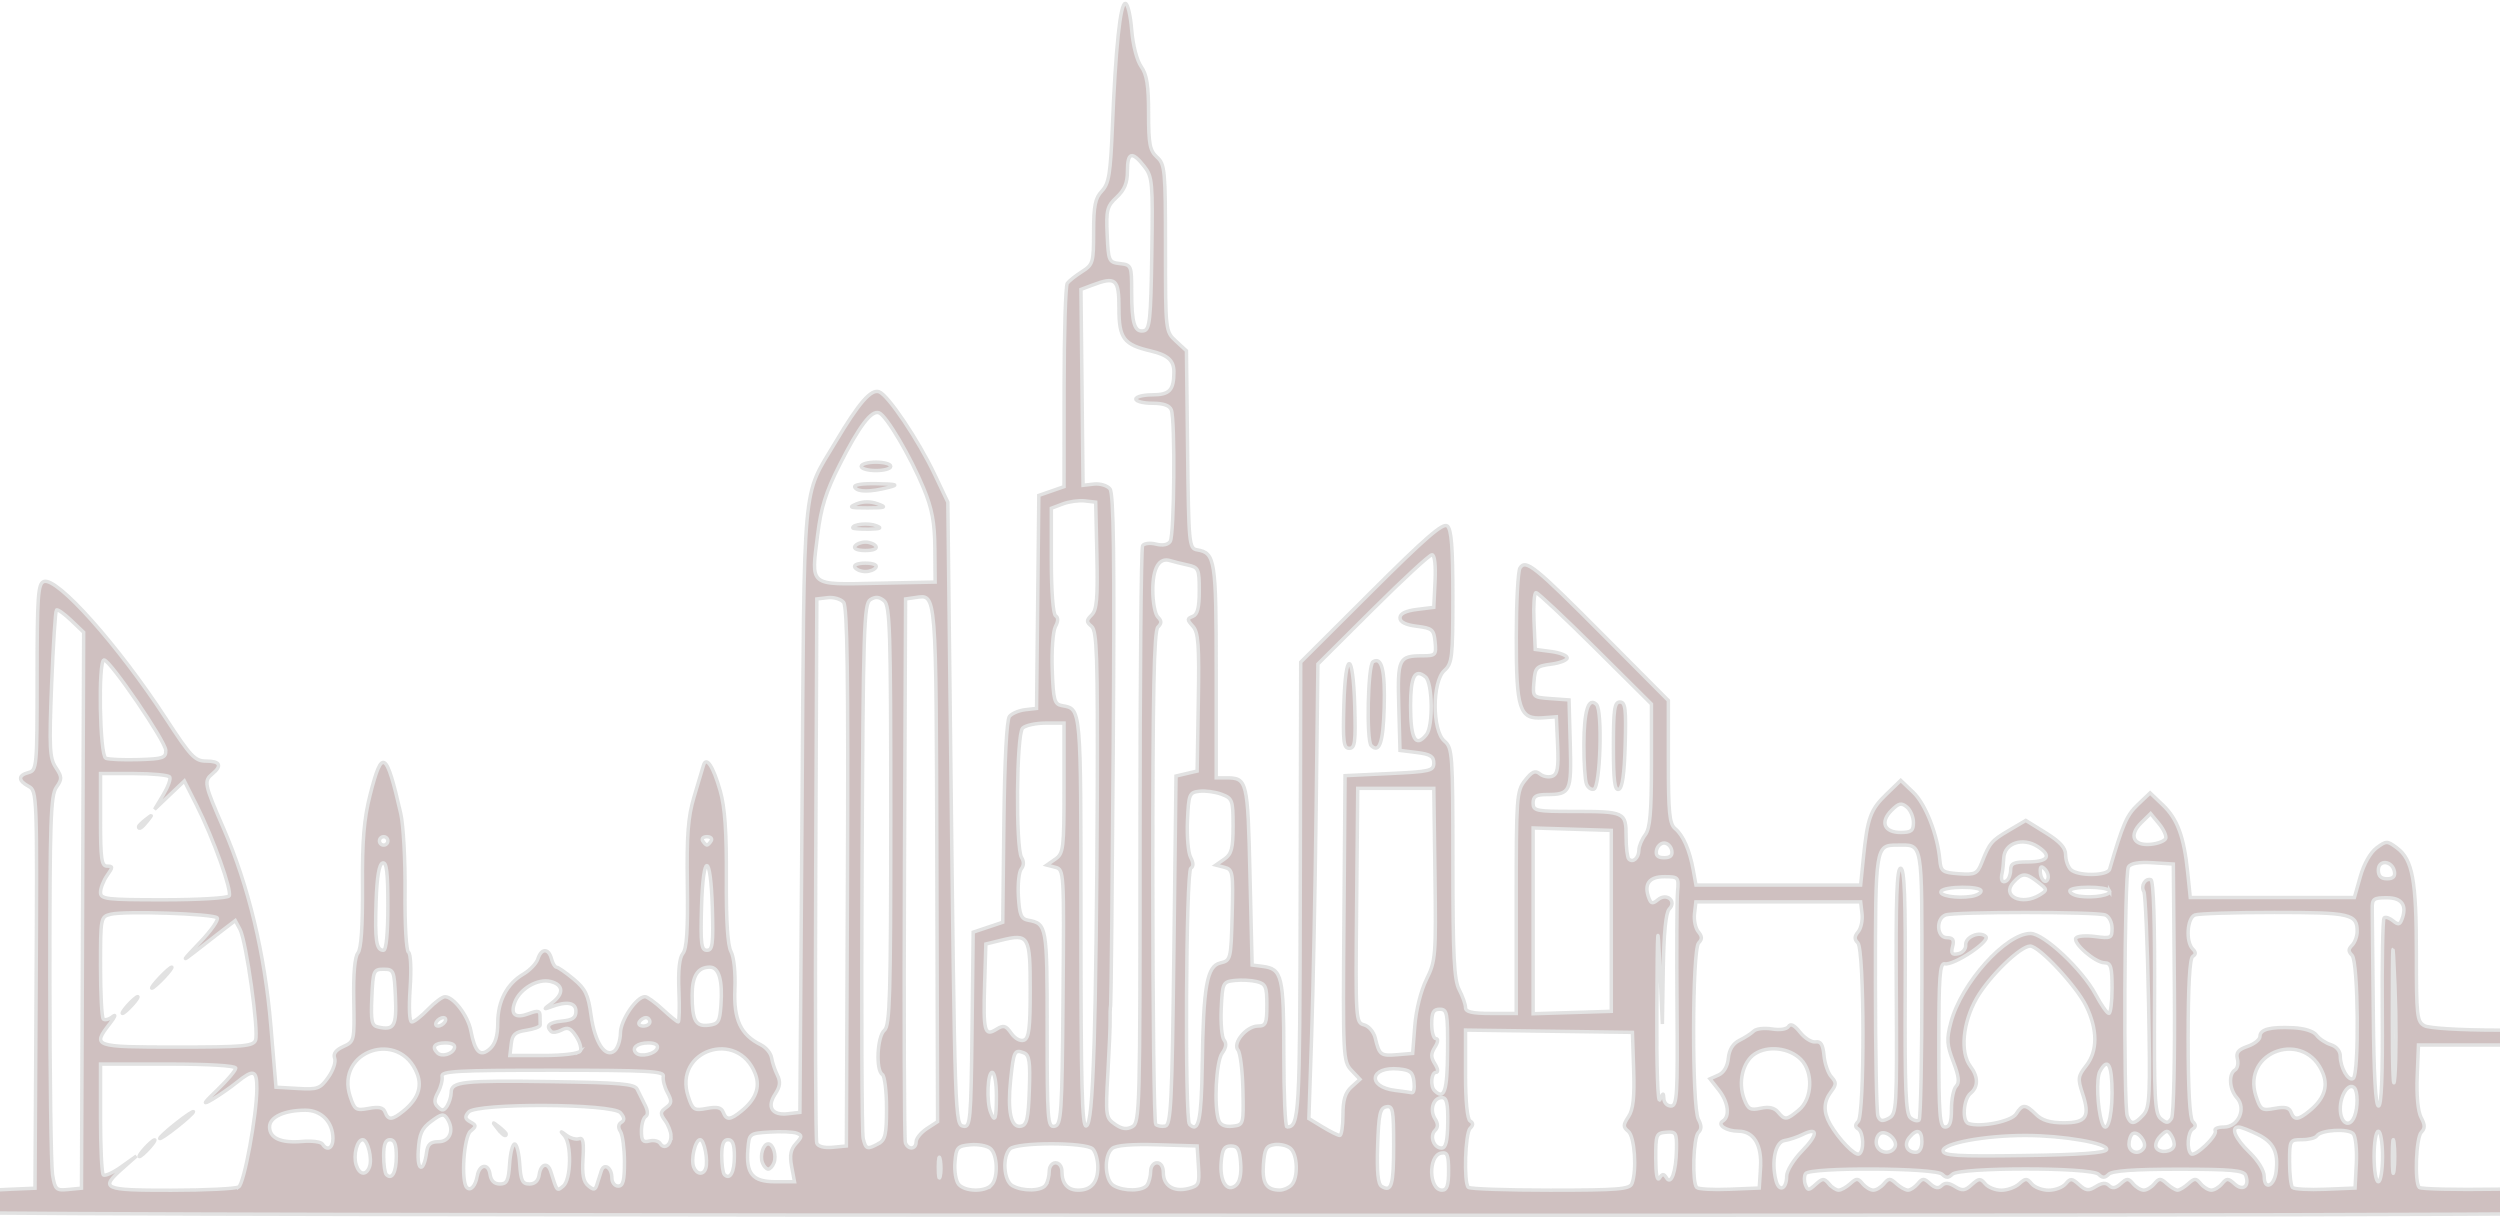 <?xml version="1.0" encoding="UTF-8"?>
<svg width="360px" height="176px" viewBox="0 0 360 176" version="1.1" xmlns="http://www.w3.org/2000/svg" xmlns:xlink="http://www.w3.org/1999/xlink">
    <!-- Generator: Sketch 50.2 (55047) - http://www.bohemiancoding.com/sketch -->
    <title>path4233</title>
    <desc>Created with Sketch.</desc>
    <defs></defs>
    <g id="Page-1" stroke="none" stroke-width="1" fill="none" fill-rule="evenodd" opacity="0.283">
        <g id="Login" transform="translate(0, -39)" fill="#542020" fill-rule="nonzero" stroke="#979797" stroke-width="0.5">
            <g id="Group-12-Copy-2" transform="translate(-5, -91)">
                <g id="Group-7">
                    <g id="top-bg">
                        <g id="Group-8" transform="translate(0, 130)">
                            <g id="dubai" style="mix-blend-mode: overlay;">
                                <path d="M0.405,174.636 C0.182,174.415 0,173.737 0,173.132 C0,171.85 1.278,171.475 6.39,171.257 L10.041,171.103 L10.199,142.496 C10.355,114.381 10.336,113.877 9.134,113.237 C7.577,112.407 7.575,111.645 9.129,111.24 C10.3,110.938 10.346,110.414 10.346,97.516 C10.346,85.877 10.472,84.061 11.304,83.743 C13.194,83.021 21.99,92.879 28.855,103.413 C32.479,108.975 33.068,109.598 34.699,109.598 C36.689,109.598 37.012,110.25 35.6,111.416 C34.316,112.477 34.391,112.848 37.195,119.293 C40.794,127.568 43.13,137.335 44.005,147.773 L44.742,156.56 L47.868,156.74 C50.731,156.904 51.101,156.791 52.275,155.128 C52.98,154.142 53.392,152.908 53.191,152.386 C52.944,151.745 53.35,151.198 54.438,150.704 C56.037,149.979 56.051,149.915 55.941,144.029 C55.87,140.244 56.087,137.777 56.538,137.236 C57.01,136.67 57.229,133.482 57.195,127.688 C57.153,121.03 57.412,117.93 58.29,114.477 C60.022,107.668 60.623,108.034 62.71,117.171 C63.09,118.837 63.367,123.928 63.324,128.484 C63.283,133.095 63.5,136.923 63.819,137.119 C64.145,137.319 64.248,139.553 64.057,142.319 C63.857,145.229 63.956,147.166 64.305,147.166 C64.625,147.166 65.674,146.348 66.636,145.348 C67.598,144.348 68.697,143.53 69.078,143.53 C70.307,143.53 72.387,146.257 72.797,148.407 C73.395,151.536 74.166,152.27 75.547,151.026 C76.324,150.325 76.677,149.169 76.677,147.317 C76.677,144.167 77.985,141.672 80.373,140.267 C81.312,139.715 82.251,138.724 82.462,138.064 C82.955,136.517 84.003,136.523 84.411,138.064 C84.587,138.73 84.913,139.276 85.138,139.276 C85.363,139.276 86.464,140.039 87.586,140.972 C89.301,142.397 89.703,143.228 90.105,146.177 C90.642,150.12 92.166,152.425 93.504,151.319 C93.955,150.945 94.333,149.788 94.344,148.746 C94.364,146.907 96.656,143.518 97.882,143.518 C98.197,143.518 99.335,144.336 100.41,145.335 C101.485,146.335 102.496,147.154 102.658,147.154 C102.819,147.154 102.867,145.141 102.764,142.68 C102.64,139.729 102.836,137.894 103.341,137.289 C103.893,136.627 104.071,133.864 103.98,127.371 C103.88,120.191 104.076,117.635 104.949,114.735 C105.55,112.735 106.153,110.712 106.289,110.24 C106.695,108.822 107.69,110.317 108.711,113.887 C109.385,116.24 109.632,119.763 109.593,126.439 C109.557,132.611 109.782,136.163 110.267,137.043 C110.691,137.812 110.923,140.079 110.822,142.445 C110.633,146.836 111.648,149.004 114.571,150.455 C115.311,150.824 116.002,151.661 116.106,152.32 C116.21,152.978 116.583,154.096 116.935,154.805 C117.42,155.784 117.346,156.442 116.625,157.538 C115.387,159.419 116.161,160.64 118.428,160.382 L120.187,160.182 L120.492,116.552 C120.831,67.903 120.477,71.805 125.303,63.683 C128.676,58.005 130.437,55.977 131.604,56.422 C132.909,56.92 137.243,63.373 139.578,68.295 L141.487,72.317 L141.893,107.766 C142.514,161.976 142.512,161.941 143.757,162.182 C144.728,162.372 144.824,161.284 144.974,148.31 L145.138,134.233 L147.268,133.519 L149.397,132.806 L149.561,118.365 C149.663,109.372 149.966,103.634 150.366,103.154 C150.719,102.733 151.741,102.3 152.637,102.197 L154.266,102.012 L154.428,86.676 L154.591,71.34 L156.406,70.71 L158.222,70.08 L158.232,55.748 C158.237,47.865 158.442,41.137 158.688,40.796 C158.934,40.454 159.888,39.698 160.809,39.115 C162.396,38.109 162.482,37.816 162.482,33.412 C162.482,29.637 162.705,28.532 163.672,27.507 C164.691,26.427 164.91,25.07 165.194,18.076 C165.647,6.887 166.321,0.493 167.046,0.49 C167.381,0.489 167.792,2.198 167.959,4.288 C168.136,6.494 168.71,8.716 169.328,9.586 C170.144,10.733 170.393,12.307 170.393,16.309 C170.393,20.764 170.573,21.695 171.61,22.631 C172.75,23.657 172.828,24.497 172.828,35.728 C172.828,47.726 172.828,47.729 174.337,49.123 L175.847,50.517 L176.011,64.743 C176.169,78.43 176.221,78.978 177.392,79.18 C179.981,79.626 180.13,80.582 180.13,96.674 L180.13,112.01 L181.499,112.01 C184.614,112.01 184.673,112.272 184.998,126.067 L185.303,138.966 L186.824,139.161 C189.616,139.515 189.867,140.56 189.867,151.808 C189.867,157.577 190.073,162.292 190.323,162.288 C192.098,162.236 192.176,160.878 192.239,128.368 L192.303,95.35 L202.463,85.219 C210.289,77.416 212.806,75.238 213.416,75.743 C214.006,76.231 214.209,78.838 214.209,85.925 C214.209,94.683 214.11,95.541 212.992,96.55 C211.221,98.146 211.221,105.201 212.992,106.711 C214.153,107.701 214.209,108.501 214.213,124.267 C214.216,137.735 214.384,141.105 215.125,142.521 C215.625,143.475 216.034,144.634 216.034,145.096 C216.034,145.718 216.98,145.936 219.686,145.936 L223.337,145.936 L223.337,129.959 C223.337,114.642 223.389,113.916 224.616,112.364 C225.623,111.088 226.075,110.892 226.738,111.441 C227.202,111.826 228.008,111.974 228.53,111.774 C229.286,111.487 229.442,110.579 229.298,107.313 L229.118,103.215 L227.173,103.363 C223.804,103.62 223.335,102.196 223.346,91.717 C223.351,86.709 223.59,82.242 223.877,81.791 C224.711,80.481 225.969,81.494 235.964,91.547 L245.244,100.878 L245.244,109.698 C245.244,117.053 245.406,118.652 246.22,119.324 C247.381,120.284 248.311,122.42 248.837,125.332 L249.22,127.453 L261.076,127.453 L272.933,127.453 L273.33,123.514 C273.907,117.787 274.341,116.589 276.64,114.37 L278.708,112.374 L280.507,114.09 C282.275,115.777 284.002,120.17 284.331,123.817 C284.482,125.491 284.699,125.649 287.078,125.821 C289.419,125.99 289.725,125.821 290.338,124.306 C291.512,121.354 291.743,121.077 294.255,119.594 L296.713,118.144 L299.58,119.921 C301.648,121.203 302.447,122.087 302.447,123.091 C302.447,123.857 302.776,124.81 303.177,125.211 C304.148,126.178 308.507,126.154 308.792,125.159 C310.69,118.668 311.243,117.396 312.822,115.89 L314.618,114.176 L316.447,115.922 C318.554,117.932 319.495,120.48 320.024,125.614 L320.399,129.249 L332.215,129.249 L344.032,129.249 L344.888,126.22 C345.398,124.417 346.343,122.748 347.221,122.101 C348.641,121.053 348.751,121.053 350.161,122.101 C352.412,123.775 352.956,126.736 352.956,137.327 C352.956,146.352 353.044,147.13 354.133,147.71 C354.795,148.064 359.322,148.337 364.478,148.337 C374.686,148.337 374.906,148.26 377.008,143.847 C378.346,141.041 379.413,141.097 380.928,144.057 C382.013,146.174 382.167,147.815 382.31,158.752 L382.47,171.063 L387.132,171.237 C392.208,171.427 393.956,172.357 392.511,174.091 C391.84,174.896 369.292,175 196.284,175 C88.775,175 0.631,174.82 0.408,174.595 L0.405,174.636 Z M16.891,131.073 L17.048,91.046 L15.224,89.306 C14.221,88.349 13.276,87.69 13.124,87.842 C12.972,87.99 12.662,92.808 12.433,98.544 C12.069,107.702 12.142,109.158 13.031,110.51 C13.948,111.903 13.955,112.176 13.108,113.381 C12.299,114.53 12.172,118.287 12.178,140.786 C12.181,155.127 12.356,167.896 12.567,169.164 C12.923,171.311 13.078,171.456 14.842,171.284 L16.735,171.1 L16.891,131.072 L16.891,131.073 Z M39.379,170.919 C40.164,170.422 41.983,160.511 41.987,156.709 C41.99,154.071 41.505,153.92 39.145,155.826 C38.199,156.591 36.603,157.702 35.599,158.296 C34.08,159.194 34.208,158.957 36.36,156.884 C37.783,155.514 38.946,154.13 38.946,153.809 C38.946,153.46 35.052,153.225 29.21,153.225 L19.473,153.225 L19.473,161.001 C19.473,165.279 19.654,168.959 19.876,169.179 C20.098,169.4 21.261,168.882 22.462,168.025 L24.646,166.469 L22.668,168.223 C19.32,171.193 19.788,171.405 29.666,171.395 C34.603,171.395 38.974,171.174 39.379,170.918 L39.379,170.919 Z M25.863,165.344 C26.469,164.678 27.101,164.133 27.268,164.133 C27.436,164.133 27.077,164.678 26.471,165.344 C25.866,166.011 25.233,166.556 25.066,166.556 C24.898,166.556 25.257,166.011 25.863,165.344 Z M27.993,163.931 C27.993,163.762 29.088,162.764 30.427,161.708 C31.766,160.653 32.861,159.925 32.861,160.092 C32.861,160.261 31.766,161.258 30.427,162.314 C29.088,163.37 27.993,164.098 27.993,163.931 Z M73.726,169.333 C74.035,167.635 75.332,167.467 75.564,169.097 C75.696,170.025 76.172,170.496 76.98,170.496 C78,170.496 78.227,170.029 78.383,167.617 C78.485,166.034 78.812,164.739 79.11,164.739 C79.408,164.739 79.735,166.034 79.837,167.617 C79.993,170.03 80.22,170.496 81.24,170.496 C82.039,170.496 82.524,170.029 82.651,169.132 C82.872,167.586 83.873,167.31 84.302,168.676 C85.229,171.631 85.175,171.568 86.115,170.79 C87.237,169.864 87.339,164.729 86.26,163.524 C85.614,162.802 85.658,162.794 86.557,163.473 C87.138,163.909 87.96,164.136 88.383,163.976 C88.956,163.755 89.1,164.478 88.949,166.822 C88.801,169.123 89.003,170.175 89.703,170.753 C90.5,171.412 90.709,171.381 90.969,170.564 C91.14,170.026 91.416,169.16 91.581,168.639 C91.976,167.391 93.107,168.119 93.107,169.622 C93.107,170.269 93.517,170.798 94.019,170.798 C94.726,170.798 94.93,170.011 94.923,167.314 C94.918,165.398 94.659,163.428 94.346,162.937 C93.977,162.355 94.02,161.896 94.468,161.619 C94.971,161.311 94.941,160.936 94.362,160.24 C93.242,158.896 73.568,158.811 72.457,160.143 C71.894,160.818 71.951,161.12 72.725,161.551 C73.617,162.049 73.62,162.175 72.761,162.886 C71.785,163.693 71.359,170.145 72.226,171.008 C72.773,171.553 73.465,170.782 73.729,169.331 L73.726,169.333 Z M76.598,162.466 C75.841,161.505 75.863,161.484 76.828,162.235 C77.414,162.692 77.893,163.17 77.893,163.296 C77.893,163.793 77.393,163.475 76.598,162.464 L76.598,162.466 Z M147.753,170.677 C148.763,169.672 148.671,166.253 147.611,165.377 C147.13,164.982 145.83,164.743 144.72,164.849 C142.862,165.028 142.687,165.223 142.511,167.356 C142.406,168.629 142.645,170.061 143.042,170.537 C143.921,171.592 146.751,171.675 147.753,170.676 L147.753,170.677 Z M155.598,170.626 C155.869,170.21 156.091,169.323 156.091,168.656 C156.091,167.983 156.497,167.444 157.003,167.444 C157.51,167.444 157.916,167.983 157.916,168.656 C157.916,170.443 158.726,171.383 160.265,171.383 C162.146,171.383 163.089,170.27 163.089,168.05 C163.089,167.017 162.76,165.845 162.359,165.444 C161.372,164.462 151.417,164.462 150.431,165.444 C149.308,166.563 149.526,170.01 150.766,170.728 C152.253,171.591 155.009,171.532 155.599,170.626 L155.598,170.626 Z M170.203,170.626 C170.474,170.21 170.696,169.323 170.696,168.656 C170.696,167.983 171.101,167.444 171.608,167.444 C172.165,167.444 172.521,168.009 172.521,168.89 C172.521,170.738 174.009,171.675 176.111,171.15 C177.648,170.765 177.746,170.545 177.574,167.879 L177.39,165.02 L171.7,164.846 C168.027,164.733 165.707,164.918 165.158,165.375 C163.927,166.392 164.069,169.974 165.371,170.729 C166.858,171.591 169.614,171.533 170.203,170.626 L170.203,170.626 Z M183.657,167.497 C183.509,165.485 183.246,165.02 182.258,165.02 C181.286,165.02 181.002,165.487 180.849,167.335 C180.619,170.111 181.67,171.765 182.977,170.685 C183.53,170.229 183.774,169.084 183.657,167.497 Z M190.96,170.656 C191.972,169.648 191.876,166.231 190.811,165.351 C190.327,164.951 189.3,164.713 188.529,164.823 C187.343,164.992 187.096,165.433 186.934,167.687 C186.74,170.397 187.351,171.355 189.286,171.374 C189.805,171.378 190.558,171.056 190.96,170.656 L190.96,170.656 Z M205.686,164.94 C205.686,159.776 205.575,159.196 204.621,159.378 C203.719,159.552 203.53,160.402 203.379,164.976 C203.254,168.787 203.426,170.508 203.959,170.837 C205.387,171.716 205.686,170.693 205.686,164.94 Z M213.597,168.612 C213.597,166.3 213.421,165.874 212.532,166.042 C210.619,166.401 210.743,171.383 212.665,171.383 C213.366,171.383 213.597,170.697 213.597,168.612 L213.597,168.612 Z M240.004,170.425 C240.729,168.543 240.39,163.668 239.483,162.918 C238.702,162.273 238.705,162.011 239.509,160.792 C240.189,159.757 240.378,158.026 240.247,154.031 L240.07,148.66 L228.051,148.495 L216.033,148.331 L216.033,154.671 C216.033,158.582 216.286,161.166 216.694,161.418 C217.171,161.71 217.171,162.009 216.694,162.484 C215.982,163.193 215.768,170.311 216.438,170.979 C216.661,171.2 221.972,171.385 228.24,171.385 C238.07,171.385 239.686,171.251 240.005,170.426 L240.004,170.425 Z M258.513,168.137 C258.723,164.853 257.546,162.906 255.34,162.89 C253.602,162.89 252.204,161.969 253.088,161.425 C254.15,160.771 253.876,158.692 252.5,156.949 L251.238,155.352 L252.467,154.806 C253.24,154.462 253.764,153.563 253.881,152.382 C254.004,151.133 254.541,150.27 255.486,149.804 C256.267,149.419 257.189,148.821 257.535,148.476 C257.881,148.133 259.056,147.994 260.145,148.169 C261.311,148.358 262.303,148.22 262.556,147.794 C262.841,147.332 263.399,147.625 264.21,148.65 C264.883,149.502 265.888,150.125 266.444,150.034 C267.195,149.911 267.504,150.414 267.653,151.989 C267.763,153.156 268.24,154.538 268.713,155.061 C269.455,155.882 269.451,156.174 268.687,157.182 C267.585,158.633 267.533,160.085 268.521,161.844 C269.745,164.025 272.163,166.516 272.722,166.172 C273.465,165.715 273.356,163.041 272.575,162.561 C272.099,162.269 272.099,161.97 272.575,161.495 C273.522,160.552 273.483,136.721 272.534,135.775 C272,135.244 272.011,134.856 272.58,134.176 C272.992,133.683 273.241,132.511 273.133,131.574 L272.936,129.872 L261.07,129.872 L249.203,129.872 L249.007,131.574 C248.899,132.511 249.148,133.682 249.559,134.176 C250.126,134.856 250.137,135.244 249.606,135.775 C248.661,136.716 248.626,159.434 249.565,161.184 C250.045,162.078 250.045,162.604 249.565,163.083 C248.834,163.81 248.641,170.315 249.33,171 C249.566,171.236 251.688,171.349 254.046,171.252 L258.332,171.077 L258.52,168.134 L258.513,168.137 Z M262.281,169.36 C262.281,168.62 263.277,166.993 264.496,165.744 C266.83,163.351 266.861,162.235 264.562,163.372 C263.809,163.742 262.646,164.134 261.976,164.237 C260.652,164.442 260.044,167.247 260.732,169.977 C261.17,171.713 262.281,171.271 262.281,169.36 L262.281,169.36 Z M268.353,170.459 C268.777,170.967 269.411,171.383 269.762,171.383 C270.113,171.383 270.862,170.967 271.426,170.459 C272.345,169.63 272.531,169.63 273.222,170.459 C273.645,170.967 274.336,171.383 274.756,171.383 C275.176,171.383 275.866,170.967 276.29,170.459 C276.98,169.63 277.167,169.63 278.086,170.459 C278.65,170.967 279.399,171.383 279.75,171.383 C280.1,171.383 280.734,170.967 281.158,170.459 C281.846,169.634 282.038,169.633 282.945,170.459 C283.666,171.109 284.15,171.187 284.612,170.726 C285.073,170.264 285.626,170.305 286.516,170.859 C287.577,171.518 287.952,171.477 288.935,170.592 C289.973,169.657 290.182,169.643 290.869,170.469 C291.293,170.977 292.338,171.393 293.191,171.393 C294.044,171.393 295.203,170.978 295.767,170.469 C296.687,169.641 296.873,169.641 297.563,170.469 C297.987,170.977 299.088,171.393 300.01,171.393 C300.932,171.393 302.033,170.978 302.457,170.469 C303.144,169.645 303.353,169.659 304.391,170.592 C305.375,171.478 305.749,171.52 306.81,170.859 C307.7,170.306 308.254,170.267 308.715,170.726 C309.176,171.182 309.66,171.105 310.381,170.459 C311.289,169.641 311.481,169.642 312.168,170.459 C312.592,170.967 313.282,171.383 313.702,171.383 C314.122,171.383 314.813,170.967 315.236,170.459 C315.927,169.63 316.113,169.63 317.032,170.459 C317.596,170.967 318.289,171.383 318.571,171.383 C318.852,171.383 319.545,170.967 320.109,170.459 C321.028,169.63 321.215,169.63 321.905,170.459 C322.328,170.967 323.019,171.383 323.439,171.383 C323.859,171.383 324.549,170.967 324.973,170.459 C325.662,169.632 325.856,169.636 326.813,170.51 C327.998,171.578 328.976,170.792 328.38,169.245 C328.104,168.529 326.306,168.365 318.711,168.365 C312.266,168.365 309.156,168.591 308.651,169.092 C308.083,169.658 307.759,169.658 307.191,169.092 C306.167,168.073 287.159,168.073 286.135,169.092 C285.567,169.658 285.243,169.658 284.675,169.092 C283.727,168.149 265.582,168.064 265.001,169 C264.784,169.349 264.774,170.068 264.975,170.598 C265.311,171.469 265.451,171.465 266.463,170.546 C267.461,169.647 267.663,169.638 268.351,170.464 L268.353,170.459 Z M344.313,167.545 C344.414,165.6 344.22,163.676 343.882,163.27 C343.205,162.458 339.158,162.69 338.611,163.573 C338.427,163.87 337.471,164.112 336.487,164.112 C334.73,164.112 334.697,164.174 334.697,167.344 C334.697,169.121 334.89,170.768 335.127,171.003 C335.363,171.239 337.486,171.352 339.843,171.255 L344.129,171.08 L344.313,167.545 L344.313,167.545 Z M375.347,167.612 C375.447,165.704 375.255,163.632 374.919,163.008 C374.514,162.254 374.512,161.67 374.915,161.269 C375.252,160.936 375.442,158.403 375.343,155.571 L375.164,150.477 L364.211,150.477 L353.257,150.477 L353.076,155.007 C352.965,157.771 353.185,160.078 353.641,160.927 C354.216,161.996 354.223,162.484 353.672,163.033 C352.91,163.792 352.666,170.288 353.374,170.993 C353.604,171.223 358.602,171.336 364.479,171.244 L375.166,171.08 L375.348,167.611 L375.347,167.612 Z M380.069,167.432 C380.089,165.439 379.882,163.348 379.61,162.784 C379.339,162.221 379.344,161.621 379.621,161.45 C379.898,161.281 380.105,158.332 380.079,154.899 C380.038,149.078 379.951,148.659 378.815,148.659 C377.682,148.659 377.595,149.08 377.551,154.719 C377.525,158.051 377.754,161.107 378.06,161.509 C378.365,161.91 378.399,162.588 378.135,163.014 C377.557,163.945 377.161,169.54 377.592,170.67 C377.761,171.111 378.378,171.378 378.965,171.264 C379.835,171.095 380.039,170.385 380.067,167.432 L380.069,167.432 Z M332.767,168.687 C333.096,165.891 332.39,164.471 330.114,163.354 C328.925,162.77 327.69,162.293 327.369,162.293 C326.158,162.293 326.861,163.946 328.916,165.929 C330.179,167.148 331.046,168.574 331.046,169.431 C331.046,171.45 332.516,170.814 332.767,168.687 Z M118.998,167.989 C118.691,166.36 118.849,165.519 119.622,164.669 C120.525,163.675 120.539,163.486 119.736,163.178 C119.229,162.983 117.48,162.912 115.849,163.014 C112.907,163.199 112.883,163.219 112.697,165.449 C112.399,169.019 113.356,170.171 116.624,170.171 L119.409,170.171 L118.998,167.989 L118.998,167.989 Z M114.794,167.444 C114.394,166.407 114.908,164.717 115.622,164.717 C116.337,164.717 116.851,166.407 116.451,167.444 C116.258,167.941 115.886,168.353 115.622,168.353 C115.359,168.353 114.986,167.942 114.794,167.444 Z M140.394,166.997 C140.249,166.244 140.124,166.715 140.117,168.051 C140.112,169.384 140.23,170.001 140.382,169.421 C140.535,168.842 140.54,167.751 140.392,166.997 L140.394,166.997 Z M244.966,169.612 C245.656,170.724 246.362,168.714 246.416,165.482 C246.457,163.103 246.346,162.923 244.937,163.039 C243.495,163.157 243.416,163.357 243.425,166.819 C243.43,169.095 243.632,170.165 243.958,169.652 C244.381,168.988 244.574,168.98 244.966,169.601 L244.966,169.612 Z M348.085,166.536 C348.085,164.516 347.814,162.9 347.476,162.9 C347.138,162.9 346.868,164.516 346.868,166.536 C346.868,168.556 347.138,170.172 347.476,170.172 C347.814,170.172 348.085,168.556 348.085,166.536 Z M349.742,164.567 C349.607,163.484 349.497,164.372 349.497,166.536 C349.497,168.702 349.607,169.588 349.742,168.505 C349.877,167.422 349.877,165.65 349.742,164.567 Z M62.071,166.5 C62.071,164.782 61.815,164.112 61.158,164.112 C60.505,164.112 60.245,164.774 60.245,166.435 C60.245,167.713 60.42,168.932 60.634,169.145 C61.445,169.953 62.071,168.801 62.071,166.5 L62.071,166.5 Z M110.754,166.5 C110.754,164.782 110.498,164.112 109.841,164.112 C109.189,164.112 108.928,164.774 108.928,166.435 C108.928,167.713 109.104,168.932 109.317,169.145 C110.129,169.953 110.754,168.801 110.754,166.5 L110.754,166.5 Z M58.2,168.05 C58.647,166.89 57.964,164.112 57.232,164.112 C56.42,164.112 55.842,166.343 56.29,167.748 C56.746,169.18 57.706,169.332 58.2,168.051 L58.2,168.05 Z M106.628,168.255 C106.999,167.148 106.413,164.11 105.828,164.11 C105.118,164.11 104.45,166.91 104.888,168.047 C105.305,169.128 106.296,169.246 106.628,168.252 L106.628,168.255 Z M66.431,165.928 C66.586,164.773 66.997,164.411 68.156,164.403 C69.816,164.403 70.454,162.705 69.406,161.091 C68.905,160.32 68.585,160.37 67.121,161.455 C65.727,162.488 65.384,163.256 65.229,165.686 C65.036,168.738 66.027,168.938 66.431,165.927 L66.431,165.928 Z M308.356,165.543 C308.656,164.644 302.127,163.507 296.663,163.507 C290.829,163.507 284.797,164.623 284.797,165.703 C284.797,166.421 286.717,166.535 296.461,166.398 C304.515,166.285 308.196,166.018 308.356,165.543 Z M323.99,162.808 C323.815,162.526 324.379,162.294 325.244,162.294 C327.33,162.294 328.511,159.617 327.108,158.072 C326.028,156.884 325.879,154.672 326.839,154.081 C327.203,153.856 327.36,153.138 327.188,152.484 C326.95,151.579 327.303,151.145 328.656,150.675 C329.636,150.336 330.437,149.693 330.437,149.248 C330.437,148.22 331.864,147.847 335.224,147.996 C336.812,148.068 338.16,148.494 338.574,149.056 C338.954,149.575 339.881,150.194 340.633,150.431 C341.449,150.688 341.999,151.351 341.999,152.074 C341.999,153.736 343.151,155.741 343.856,155.307 C344.736,154.766 344.596,138.46 343.704,137.571 C343.136,137.006 343.136,136.682 343.704,136.117 C344.105,135.717 344.434,134.817 344.434,134.117 C344.434,131.606 343.49,131.39 332.495,131.39 C326.733,131.39 321.584,131.554 321.055,131.76 C319.94,132.185 319.728,135.635 320.754,136.656 C321.231,137.128 321.231,137.429 320.754,137.722 C320.316,137.994 320.092,141.962 320.092,149.486 C320.092,156.855 320.325,161.073 320.754,161.501 C321.231,161.973 321.231,162.273 320.754,162.566 C320.024,163.018 319.853,165.491 320.507,166.142 C321.051,166.684 324.404,163.476 323.99,162.809 L323.99,162.808 Z M277.835,165.266 C278.478,164.23 276.449,162.487 275.592,163.34 C275.21,163.72 275.063,164.458 275.264,164.981 C275.685,166.073 277.227,166.245 277.835,165.268 L277.835,165.266 Z M281.754,164.415 C281.754,162.713 281.048,162.466 279.95,163.783 C279.104,164.798 279.593,165.93 280.877,165.93 C281.407,165.93 281.754,165.331 281.754,164.415 Z M313.719,165.298 C314.204,164.515 312.853,162.79 312.112,163.246 C311.815,163.431 311.572,164.107 311.572,164.754 C311.572,165.996 313.053,166.371 313.719,165.298 Z M318.054,165.021 C318.16,164.687 317.987,164.006 317.67,163.506 C317.163,162.706 316.972,162.718 316.087,163.598 C315.533,164.15 315.275,164.914 315.513,165.298 C316.014,166.105 317.77,165.913 318.054,165.021 L318.054,165.021 Z M52.943,163.944 C52.943,161.583 51.282,159.87 48.992,159.87 C45.95,159.87 43.815,160.855 43.815,162.258 C43.815,163.9 45.443,164.633 48.507,164.37 C49.916,164.246 51.233,164.421 51.433,164.739 C52.092,165.8 52.943,165.353 52.943,163.946 L52.943,163.944 Z M101.626,163.585 C101.626,163.001 101.244,162.004 100.777,161.368 C100.041,160.366 100.059,160.117 100.913,159.496 C101.75,158.886 101.78,158.561 101.114,157.321 C100.683,156.519 100.416,155.469 100.522,154.987 C100.685,154.241 98.329,154.112 84.587,154.112 C70.845,154.112 68.489,154.24 68.652,154.987 C68.757,155.47 68.503,156.497 68.086,157.272 C67.49,158.382 67.487,158.838 68.071,159.421 C68.656,160.005 68.936,159.97 69.388,159.257 C69.704,158.759 69.966,157.882 69.971,157.304 C69.987,155.742 71.603,155.569 84.52,155.758 C94.296,155.901 96.394,156.086 96.748,156.839 C96.983,157.336 97.487,158.348 97.866,159.083 C98.307,159.936 98.342,160.55 97.961,160.785 C97.634,160.985 97.365,161.928 97.365,162.877 C97.365,164.27 97.587,164.545 98.514,164.303 C99.145,164.139 99.849,164.305 100.077,164.673 C100.641,165.581 101.625,164.888 101.625,163.584 L101.626,163.585 Z M127.037,126.305 C127.154,97.402 127.011,87.374 126.481,86.735 C126.089,86.263 125.059,85.962 124.194,86.062 L122.621,86.246 L122.463,125.028 C122.376,146.358 122.442,164.168 122.611,164.606 C122.8,165.099 123.673,165.33 124.898,165.212 L126.88,165.022 L127.037,126.308 L127.037,126.305 Z M131.484,164.695 C132.486,164.162 132.662,163.397 132.662,159.58 C132.662,157.112 132.388,154.924 132.053,154.718 C131.087,154.123 131.321,149.212 132.358,148.355 C133.147,147.703 133.27,143.512 133.27,117.451 C133.27,90.681 133.162,87.212 132.307,86.505 C131.607,85.927 131.064,85.883 130.329,86.346 C129.403,86.927 129.299,90.286 129.134,124.786 C129.035,145.578 129.108,163.205 129.298,163.957 C129.689,165.509 129.854,165.565 131.485,164.696 L131.484,164.695 Z M136.921,164.428 C136.921,163.936 137.617,163.079 138.467,162.525 L140.013,161.516 L139.907,124.341 C139.793,84.578 139.876,85.613 136.803,86.047 L135.4,86.247 L135.242,125.029 C135.156,146.358 135.217,164.152 135.375,164.568 C135.779,165.62 136.921,165.519 136.921,164.43 L136.921,164.428 Z M213.477,161.687 C213.518,158.864 213.328,158.052 212.631,158.052 C211.403,158.052 210.827,159.8 211.632,161.084 C212.098,161.827 212.103,162.328 211.648,162.781 C210.829,163.596 211.462,165.323 212.58,165.323 C213.202,165.323 213.439,164.362 213.477,161.687 L213.477,161.687 Z M198.384,160.569 C198.384,158.396 198.702,157.346 199.61,156.528 L200.837,155.423 L199.602,154.114 C198.405,152.845 198.372,152.184 198.528,132.251 L198.688,111.695 L205.078,111.393 C210.96,111.116 211.467,110.992 211.467,109.878 C211.467,108.918 210.96,108.603 209.033,108.363 L206.599,108.06 L206.424,101.747 C206.232,94.797 206.394,94.451 209.832,94.435 C211.739,94.435 211.838,94.317 211.658,92.456 C211.483,90.655 211.26,90.461 209.033,90.184 C207.41,89.984 206.599,89.578 206.599,88.972 C206.599,88.366 207.41,87.963 209.033,87.76 L211.467,87.458 L211.649,83.67 C211.759,81.362 211.585,79.883 211.204,79.883 C210.86,79.883 207.023,83.423 202.678,87.75 L194.778,95.616 L194.526,116.381 C194.387,127.802 194.094,142.531 193.875,149.112 L193.476,161.076 L195.474,162.289 C196.572,162.956 197.677,163.503 197.928,163.504 C198.179,163.505 198.384,162.185 198.384,160.57 L198.384,160.569 Z M198.515,101.546 C198.74,93.488 199.847,93.594 200.079,101.694 C200.227,106.873 200.115,107.757 199.297,107.757 C198.479,107.757 198.366,106.859 198.515,101.546 Z M202.454,107.365 C201.738,106.653 201.971,95.748 202.712,95.293 C203.983,94.51 204.475,96.545 204.32,101.951 C204.178,106.922 203.623,108.53 202.454,107.365 L202.454,107.365 Z M169.165,120.419 C169.16,97.745 169.325,78.918 169.534,78.58 C169.744,78.241 170.612,78.139 171.465,78.354 C172.448,78.601 173.198,78.452 173.519,77.949 C174.097,77.041 174.232,60.478 173.673,59.027 C173.423,58.38 172.533,58.068 170.934,58.068 C169.631,58.068 168.565,57.796 168.565,57.462 C168.565,57.129 169.631,56.856 170.934,56.856 C173.423,56.856 174.042,56.198 174.042,53.548 C174.042,51.899 173.173,51.117 170.695,50.536 C166.809,49.626 166.131,48.718 166.131,44.42 C166.131,40.133 165.701,39.767 162.216,41.086 L160.656,41.677 L160.807,55.781 L160.958,69.885 L162.532,69.705 C163.398,69.608 164.431,69.916 164.828,70.39 C165.374,71.045 165.491,80.119 165.305,107.536 C165.169,127.489 165.003,144.224 164.934,144.723 C164.866,145.221 164.83,146.178 164.855,146.844 C164.881,147.511 164.737,150.952 164.537,154.49 C164.187,160.687 164.224,160.959 165.551,161.884 C166.551,162.582 167.236,162.681 168.053,162.244 C169.13,161.669 169.177,159.9 169.165,120.42 L169.165,120.419 Z M153.225,156.975 C153.37,152.861 153.23,151.908 152.438,151.605 C151.087,151.088 150.969,151.328 150.534,155.467 C150.053,160.053 150.576,162.447 152.005,162.175 C152.872,162.011 153.078,161.133 153.225,156.975 Z M158.077,143.598 C158.236,125.498 158.219,125.216 156.987,124.895 L155.737,124.572 L156.978,123.706 C158.137,122.897 158.22,122.215 158.22,113.482 L158.22,104.123 L155.604,104.123 C154.164,104.123 152.658,104.452 152.257,104.851 C151.372,105.732 151.242,122.129 152.109,123.494 C152.462,124.05 152.446,124.655 152.068,125.111 C151.734,125.511 151.544,127.291 151.647,129.065 C151.8,131.732 152.042,132.328 153.049,132.512 C155.737,133.004 155.788,133.291 155.788,148.175 C155.788,161.382 155.863,162.37 156.853,162.181 C157.835,161.991 157.93,160.546 158.079,143.6 L158.077,143.598 Z M162.553,150.428 C162.761,144.123 162.966,128.158 163.009,114.951 C163.077,94.48 162.957,90.829 162.193,90.197 C161.405,89.546 161.407,89.348 162.208,88.548 C162.944,87.815 163.089,86.145 162.952,79.973 L162.782,72.308 L161.225,72.128 C160.369,72.031 158.931,72.226 158.03,72.57 L156.392,73.189 L156.392,80.744 C156.392,85.139 156.647,88.454 157.003,88.673 C157.408,88.924 157.4,89.444 156.977,90.229 C156.627,90.878 156.422,93.654 156.519,96.397 C156.676,100.832 156.83,101.408 157.912,101.607 C160.709,102.12 160.651,101.463 160.651,132.729 C160.651,156.194 160.81,162.345 161.412,162.146 C161.966,161.961 162.274,158.789 162.549,150.431 L162.553,150.428 Z M174.042,136.862 L174.347,111.75 L175.868,111.391 L177.39,111.037 L177.557,101.13 C177.698,92.819 177.572,91.053 176.77,90.172 C175.912,89.229 175.911,89.086 176.755,88.763 C177.444,88.501 177.694,87.516 177.694,85.064 C177.694,81.913 177.599,81.703 176.02,81.359 C175.1,81.159 173.97,80.876 173.509,80.731 C171.91,80.228 171,81.773 171,84.986 C171,86.712 171.328,88.451 171.73,88.851 C172.298,89.417 172.298,89.74 171.73,90.305 C171.179,90.854 171,99.668 171,126.259 C171,145.634 171.192,161.677 171.426,161.911 C171.661,162.142 172.277,162.255 172.796,162.157 C173.623,161.998 173.775,158.899 174.042,136.864 L174.042,136.862 Z M178.12,153.455 C178.288,141.93 178.786,139.119 180.74,138.661 C182.228,138.312 182.261,138.179 182.431,131.766 C182.595,125.585 182.535,125.209 181.341,124.898 L180.078,124.57 L181.32,123.704 C182.353,122.983 182.562,122.177 182.562,118.918 C182.562,115.221 182.469,114.964 180.924,114.379 C180.023,114.035 178.586,113.84 177.729,113.937 C176.252,114.107 176.163,114.327 175.993,118.197 C175.894,120.44 176.1,122.81 176.451,123.463 C176.874,124.25 176.883,124.775 176.476,125.024 C175.784,125.45 175.598,161.217 176.285,161.901 C177.596,163.206 178.004,161.323 178.119,153.454 L178.12,153.455 Z M183.98,156.961 C183.923,154.194 183.604,151.603 183.272,151.204 C182.443,150.207 184.497,147.75 186.159,147.75 C187.278,147.75 187.43,147.391 187.43,144.732 C187.43,142.059 187.265,141.672 185.982,141.352 C185.186,141.152 183.748,141.08 182.788,141.188 C181.091,141.383 181.035,141.496 180.858,145.227 C180.758,147.339 180.94,149.385 181.264,149.773 C181.654,150.24 181.561,150.877 180.99,151.654 C180.107,152.857 179.78,159.472 180.51,161.367 C180.759,162.013 181.448,162.294 182.487,162.174 C184.076,161.989 184.083,161.969 183.98,156.959 L183.98,156.961 Z M286.014,159.688 C286.014,158.255 286.319,156.778 286.692,156.407 C287.192,155.909 287.082,154.978 286.28,152.886 C285.339,150.432 285.29,149.654 285.929,147.229 C287.414,141.589 293.834,134.419 297.399,134.419 C299.312,134.419 304.866,139.631 306.779,143.222 C307.573,144.713 308.429,145.933 308.68,145.933 C308.932,145.933 309.138,144.297 309.138,142.297 C309.138,139.245 308.967,138.658 308.073,138.642 C306.733,138.642 303.474,135.817 303.93,135.082 C304.117,134.779 305.365,134.681 306.704,134.861 C308.987,135.164 309.138,135.092 309.138,133.656 C309.138,132.815 308.705,131.961 308.175,131.759 C306.921,131.276 286.405,131.276 285.15,131.759 C283.727,132.302 283.892,135.027 285.348,135.027 C286.227,135.027 286.427,135.335 286.174,136.3 C285.909,137.308 286.079,137.524 286.991,137.337 C287.625,137.209 288.107,136.642 288.062,136.082 C287.968,134.916 290.111,134.017 290.963,134.866 C291.639,135.538 286.325,139.056 285.039,138.787 C284.332,138.639 284.188,140.624 284.188,150.452 C284.188,160.575 284.32,162.295 285.1,162.295 C285.77,162.295 286.013,161.601 286.013,159.689 L286.014,159.688 Z M295.323,160.412 C296.233,158.962 296.674,158.971 298.185,160.474 C299.044,161.329 300.213,161.685 302.159,161.685 C305.448,161.685 306,160.826 304.879,157.446 C304.177,155.328 304.225,154.964 305.405,153.47 C307.073,151.36 307.074,148.285 305.409,144.861 C304.021,142.005 298.631,136.235 297.352,136.235 C295.929,136.235 291.453,140.585 289.642,143.73 C287.627,147.228 287.226,151.556 288.733,153.541 C289.889,155.063 289.896,156.498 288.753,157.443 C287.725,158.294 287.51,161.474 288.46,161.79 C290.215,162.372 294.653,161.482 295.324,160.409 L295.323,160.412 Z M309.138,157.41 C309.138,153.256 308.521,152.167 307.376,154.298 C306.848,155.28 307.015,159.512 307.663,161.575 C308.295,163.59 309.138,161.21 309.138,157.41 L309.138,157.41 Z M278.065,142.713 C277.988,129.291 278.14,125.027 278.694,125.027 C279.249,125.027 279.407,129.292 279.348,142.657 C279.286,156.99 279.428,160.417 280.112,160.982 C280.575,161.367 281.133,161.498 281.354,161.28 C281.574,161.059 281.754,152.23 281.754,141.656 C281.754,120.624 281.946,121.695 278.175,121.695 C275.08,121.695 275.06,121.823 275.06,141.46 C275.06,151.532 275.224,160.198 275.425,160.719 C275.709,161.455 276.055,161.525 276.979,161.032 C278.119,160.424 278.163,159.69 278.065,142.713 L278.065,142.713 Z M313.638,160.546 C314.575,159.516 314.648,157.923 314.39,144.206 C314.233,135.847 313.93,128.725 313.715,128.381 C313.223,127.587 313.921,126.412 314.726,126.679 C315.114,126.808 315.305,132.925 315.254,143.583 C315.183,158.294 315.29,160.382 316.158,161.099 C316.985,161.783 317.231,161.774 317.7,161.042 C318.015,160.55 318.194,152.382 318.11,142.297 L317.962,124.42 L314.978,124.231 C313.003,124.108 311.824,124.313 311.489,124.837 C310.913,125.741 310.768,159.26 311.334,160.727 C311.817,161.981 312.373,161.937 313.639,160.543 L313.638,160.546 Z M344.064,160.731 C344.553,159.463 344.535,157.145 344.033,156.645 C343.227,155.842 342,157.652 342,159.642 C342,161.805 343.372,162.529 344.064,160.731 L344.064,160.731 Z M63.065,160.009 C65.15,158.327 65.816,156.56 65.085,154.646 C62.6,148.138 53.234,151.286 55.424,157.893 C56.068,159.837 56.255,159.956 58.11,159.61 C59.584,159.332 60.197,159.476 60.46,160.16 C60.914,161.339 61.455,161.308 63.065,160.011 L63.065,160.009 Z M111.748,160.009 C113.834,158.327 114.499,156.56 113.768,154.646 C111.266,148.093 101.903,151.24 104.107,157.893 C104.752,159.837 104.938,159.956 106.794,159.61 C108.267,159.332 108.88,159.476 109.143,160.16 C109.598,161.339 110.138,161.308 111.748,160.011 L111.748,160.009 Z M148.484,157.751 C148.484,155.918 148.21,154.418 147.875,154.418 C147.213,154.418 147.039,158.575 147.636,160.125 C148.274,161.779 148.484,161.191 148.484,157.751 L148.484,157.751 Z M264.032,159.842 C265.997,158.214 266.143,154.359 264.311,152.534 C262.649,150.88 259.595,150.521 257.699,151.758 C255.949,152.9 255.245,155.868 256.158,158.259 C256.721,159.733 257.046,159.915 258.536,159.589 C259.717,159.332 260.507,159.507 261.041,160.147 C262.028,161.331 262.266,161.307 264.032,159.845 L264.032,159.842 Z M337.516,160.012 C339.602,158.329 340.268,156.563 339.537,154.648 C337.052,148.14 327.686,151.288 329.876,157.895 C330.52,159.839 330.707,159.958 332.562,159.612 C334.036,159.335 334.649,159.478 334.912,160.163 C335.366,161.342 335.907,161.31 337.516,160.014 L337.516,160.012 Z M244.59,158.207 C244.616,158.791 245.077,159.268 245.62,159.268 C246.505,159.268 246.595,157.791 246.492,144.876 C246.429,136.961 246.466,129.53 246.57,128.364 C246.757,126.308 246.697,126.243 244.641,126.243 C242.439,126.243 241.674,127.34 242.459,129.376 C242.757,130.149 242.989,130.18 243.753,129.55 C245.005,128.516 246.5,129.776 245.363,130.911 C244.884,131.388 244.59,134.357 244.508,139.546 L244.383,147.454 L244.024,139.273 C243.71,132.099 243.656,132.845 243.584,145.333 C243.537,153.732 243.716,159.076 244.024,158.361 C244.472,157.325 244.553,157.303 244.59,158.212 L244.59,158.207 Z M348.05,145.901 C347.997,138.549 348.114,132.375 348.309,132.18 C348.504,131.985 349.078,132.18 349.584,132.586 C350.335,133.206 350.572,133.173 350.868,132.406 C351.652,130.37 350.888,129.273 348.685,129.273 C346.767,129.273 346.567,129.432 346.602,130.939 C346.622,131.856 346.691,138.605 346.754,145.937 C346.829,154.771 347.083,159.268 347.507,159.268 C347.936,159.268 348.114,154.893 348.05,145.901 L348.05,145.901 Z M349.876,141.998 C349.542,134.182 349.512,134.54 349.499,146.543 C349.489,154.263 349.639,157.719 349.862,155.026 C350.069,152.526 350.075,146.664 349.878,141.998 L349.876,141.998 Z M208.617,155.784 C208.456,154.387 208.098,154.086 206.407,153.924 C202.278,153.529 201.775,156.503 205.884,157.015 C206.947,157.148 208.04,157.302 208.313,157.354 C208.586,157.405 208.723,156.701 208.618,155.784 L208.617,155.784 Z M213.452,151.39 C213.488,145.815 213.397,145.331 212.327,145.331 C211.403,145.331 211.163,145.767 211.163,147.452 C211.163,148.618 211.439,149.572 211.777,149.572 C212.141,149.572 212.081,150.065 211.631,150.785 C211.023,151.753 211.023,152.239 211.631,153.208 C212.081,153.926 212.141,154.42 211.777,154.42 C211.093,154.42 210.935,156.415 211.569,157.046 C212.982,158.453 213.416,157.148 213.452,151.39 L213.452,151.39 Z M70.439,150.934 C70.598,150.457 70.107,150.176 69.12,150.176 C67.584,150.176 67.119,150.759 67.975,151.611 C68.601,152.234 70.146,151.811 70.439,150.934 Z M88.559,151.36 C88.775,151.011 88.507,150.052 87.966,149.228 C87.182,148.037 86.751,147.852 85.863,148.325 C85.249,148.653 84.574,148.746 84.363,148.535 C83.535,147.711 84.063,147.211 85.956,147.03 C87.465,146.886 87.934,146.552 87.934,145.627 C87.934,144.35 86.625,144.13 84.283,145.014 C83.235,145.409 83.256,145.332 84.435,144.456 C86.238,143.115 86.172,141.804 84.278,141.331 C82.457,140.874 79.889,142.359 79.141,144.3 C78.449,146.094 79.187,146.708 81.141,145.968 C82.442,145.476 82.761,145.532 82.761,146.25 C82.761,146.743 82.771,147.349 82.787,147.599 C82.802,147.85 81.91,148.19 80.809,148.356 C79.17,148.603 78.773,148.961 78.615,150.325 L78.422,151.992 L83.295,151.992 C86.024,151.992 88.341,151.715 88.56,151.359 L88.559,151.36 Z M99.651,150.934 C99.807,150.462 99.323,150.176 98.366,150.176 C96.772,150.176 95.876,150.914 96.597,151.632 C97.238,152.27 99.371,151.781 99.651,150.934 Z M208.73,147.752 C208.91,145.43 209.602,142.668 210.416,141.021 C211.735,138.354 211.79,137.667 211.633,125.871 L211.468,113.516 L205.991,113.516 L200.514,113.516 L200.352,130.385 C200.194,146.888 200.217,147.262 201.424,147.576 C202.112,147.756 202.826,148.602 203.039,149.491 C203.624,151.932 203.812,152.074 206.2,151.876 L208.425,151.691 L208.73,147.752 L208.73,147.752 Z M41.799,149.795 C42.286,148.531 40.462,135.502 39.563,133.83 L38.882,132.564 L37.066,133.947 C36.068,134.708 34.234,136.132 32.991,137.112 C31.094,138.608 31.213,138.391 33.737,135.762 C35.39,134.04 36.532,132.42 36.274,132.163 C35.687,131.576 22.952,131.151 20.951,131.65 C19.491,132.014 19.473,132.106 19.473,139.178 C19.473,143.115 19.653,146.517 19.873,146.736 C20.094,146.956 20.703,146.797 21.226,146.382 C21.75,145.966 21.57,146.433 20.826,147.378 C18.243,150.715 18.428,150.78 30.446,150.78 C40.023,150.78 41.467,150.657 41.799,149.793 L41.799,149.795 Z M23.429,144.722 C24.034,144.056 24.667,143.511 24.834,143.511 C25.002,143.511 24.643,144.056 24.037,144.722 C23.431,145.389 22.799,145.935 22.631,145.935 C22.464,145.935 22.823,145.389 23.429,144.722 Z M27.993,140.784 C28.779,139.95 29.559,139.269 29.726,139.269 C29.894,139.269 29.387,139.95 28.601,140.784 C27.815,141.617 27.035,142.299 26.868,142.299 C26.7,142.299 27.207,141.617 27.993,140.784 Z M153.352,142.518 C153.352,134.748 153.155,134.412 149.177,135.391 L146.962,135.936 L146.786,141.647 C146.573,148.541 146.766,149.287 148.465,148.23 C149.521,147.572 149.819,147.65 150.625,148.796 C151.166,149.566 151.937,149.981 152.456,149.783 C153.173,149.511 153.352,148.055 153.352,142.518 L153.352,142.518 Z M61.945,143.588 C61.775,139.756 61.697,139.572 60.245,139.572 C58.793,139.572 58.716,139.751 58.545,143.613 C58.391,147.09 58.519,147.687 59.458,147.894 C61.76,148.402 62.13,147.761 61.945,143.588 Z M69.069,147.147 C69.276,146.813 69.172,146.541 68.837,146.541 C68.502,146.541 68.059,146.813 67.852,147.147 C67.646,147.48 67.75,147.752 68.085,147.752 C68.419,147.752 68.862,147.481 69.069,147.147 Z M98.583,147.147 C98.583,146.813 98.326,146.541 98.011,146.541 C97.696,146.541 97.269,146.813 97.062,147.147 C96.855,147.48 97.114,147.752 97.635,147.752 C98.156,147.752 98.583,147.481 98.583,147.147 Z M108.816,144.771 C109.077,141.144 108.53,139.269 107.213,139.269 C105.475,139.269 104.669,140.539 104.669,143.279 C104.669,146.957 105.153,147.85 107.029,147.634 C108.447,147.47 108.646,147.152 108.816,144.771 Z M237.026,132.603 L237.026,119.575 L231.397,119.401 L225.768,119.226 L225.768,132.603 L225.768,145.979 L231.397,145.805 L237.026,145.63 L237.026,132.603 L237.026,132.603 Z M60.854,130.432 C60.854,125.572 60.67,124.079 60.093,124.27 C59.58,124.439 59.275,126.262 59.155,129.877 C58.97,135.476 59.181,136.845 60.226,136.845 C60.618,136.845 60.854,134.434 60.854,130.432 Z M107.581,130.781 C107.349,122.68 106.242,122.575 106.017,130.632 C105.868,135.946 105.981,136.843 106.799,136.843 C107.615,136.843 107.729,135.959 107.581,130.781 Z M38.003,129.015 C38.439,128.314 35.712,120.7 33.347,116.015 L31.551,112.457 L29.404,114.5 L27.257,116.544 L28.506,114.465 C29.193,113.323 29.616,112.164 29.447,111.89 C29.277,111.618 26.963,111.393 24.306,111.393 L19.473,111.393 L19.473,118.058 C19.473,123.687 19.621,124.724 20.42,124.724 C21.278,124.724 21.278,124.852 20.42,126.07 C19.899,126.811 19.473,127.902 19.473,128.494 C19.473,129.478 20.258,129.571 28.565,129.571 C33.566,129.571 37.813,129.32 38.003,129.015 Z M24.95,119.042 C24.95,118.919 25.429,118.438 26.015,117.981 C26.98,117.228 27.002,117.249 26.245,118.212 C25.45,119.221 24.95,119.542 24.95,119.044 L24.95,119.042 Z M290.274,128.289 C290.274,127.573 284.964,127.6 284.518,128.341 C284.126,128.972 286.801,129.418 288.904,129.072 C289.657,128.949 290.274,128.605 290.274,128.311 L290.274,128.289 Z M298.743,128.856 C299.852,128.166 299.843,128.101 298.487,127.038 C296.726,125.659 296.191,125.659 294.94,127.035 C293.129,129.028 296.145,130.472 298.743,128.856 L298.743,128.856 Z M308.792,128.292 C308.346,127.574 303.053,127.598 303.053,128.292 C303.053,128.6 303.669,128.945 304.422,129.054 C306.499,129.357 309.169,128.874 308.792,128.266 L308.792,128.292 Z M294.533,125.294 C294.533,124.329 294.964,124.118 296.932,124.118 C299.933,124.118 300.525,123.27 298.461,121.923 C296.306,120.517 293.655,121.381 293.541,123.526 C293.5,124.352 293.397,125.3 293.317,125.633 C293.055,126.727 293.307,127.226 293.925,126.845 C294.26,126.639 294.533,125.941 294.533,125.294 L294.533,125.294 Z M299.47,125.156 C298.973,124.663 298.793,124.73 298.793,125.412 C298.793,126.617 299.611,127.432 299.914,126.528 C300.042,126.143 299.842,125.528 299.47,125.157 L299.47,125.156 Z M349.796,125.489 C349.49,123.909 347.476,123.733 347.476,125.289 C347.476,126.156 347.867,126.546 348.738,126.546 C349.609,126.546 349.937,126.217 349.796,125.492 L349.796,125.489 Z M241.001,122.417 C241.011,121.853 241.423,120.862 241.914,120.216 C242.605,119.306 242.807,117.035 242.807,110.209 L242.807,101.378 L234.736,93.358 C230.297,88.946 226.451,85.337 226.189,85.337 C225.927,85.337 225.794,87.178 225.892,89.427 L226.072,93.517 L228.375,93.82 C229.641,93.989 230.677,94.396 230.677,94.729 C230.677,95.063 229.641,95.472 228.375,95.638 C226.225,95.921 226.06,96.09 225.886,98.177 C225.699,100.412 225.7,100.413 228.32,100.601 L230.941,100.79 L231.115,107.104 C231.307,114.041 231.141,114.4 227.746,114.415 C226.177,114.421 225.768,114.677 225.768,115.637 C225.768,116.763 226.174,116.849 231.499,116.849 C238.983,116.849 239.156,116.931 239.156,120.448 C239.156,122.024 239.331,123.487 239.545,123.7 C240.144,124.296 240.979,123.561 241.001,122.418 L241.001,122.417 Z M233.45,112.885 C233.241,112.343 233.075,109.809 233.08,107.254 C233.09,102.355 233.734,100.298 234.895,101.454 C235.784,102.34 235.441,113.337 234.515,113.642 C234.138,113.765 233.659,113.427 233.45,112.885 Z M237.331,107.505 C237.331,102.144 237.484,101.092 238.265,101.092 C239.055,101.092 239.172,102.043 239.025,107.254 C238.905,111.517 238.617,113.494 238.091,113.667 C237.515,113.857 237.331,112.366 237.331,107.505 Z M245.734,122.452 C245.621,121.869 245.126,121.392 244.633,121.392 C244.14,121.392 243.645,121.869 243.532,122.452 C243.388,123.196 243.716,123.513 244.633,123.513 C245.55,123.513 245.878,123.195 245.734,122.452 Z M60.854,121.089 C60.854,120.755 60.58,120.483 60.245,120.483 C59.91,120.483 59.637,120.755 59.637,121.089 C59.637,121.422 59.91,121.695 60.245,121.695 C60.58,121.695 60.854,121.423 60.854,121.089 Z M107.407,121.089 C107.614,120.755 107.34,120.483 106.799,120.483 C106.257,120.483 105.983,120.755 106.19,121.089 C106.397,121.422 106.671,121.695 106.799,121.695 C106.926,121.695 107.201,121.423 107.407,121.089 Z M316.87,120.724 C316.991,120.36 316.549,119.404 315.889,118.604 L314.689,117.149 L313.351,118.461 C311.496,120.281 312.175,121.831 314.716,121.581 C315.781,121.478 316.75,121.088 316.87,120.724 Z M280.537,118.435 C280.537,117.643 280.111,116.642 279.591,116.212 C278.801,115.56 278.436,115.639 277.377,116.694 C275.692,118.372 276.314,119.876 278.692,119.876 C280.229,119.876 280.537,119.635 280.537,118.436 L280.537,118.435 Z M28.873,108.051 C28.837,106.745 20.842,95.031 19.985,95.031 C19.114,95.031 19.356,108.818 20.234,109.185 C20.652,109.36 22.774,109.452 24.95,109.386 C28.482,109.283 28.902,109.139 28.872,108.049 L28.873,108.051 Z M210.409,105.787 C211.396,104.563 211.294,98.318 210.273,97.473 C208.739,96.206 208.121,97.401 208.121,101.631 C208.121,106.434 208.836,107.735 210.408,105.787 L210.409,105.787 Z M139.62,78.973 C139.589,75.213 139.228,73.271 138.01,70.32 C136.124,65.75 132.652,59.865 131.595,59.448 C130.493,59.012 128.744,61.317 125.882,66.97 C123.927,70.833 123.229,73.061 122.737,77.015 C121.803,84.524 121.392,84.188 131.28,83.989 L139.66,83.82 L139.619,78.972 L139.62,78.973 Z M128.098,81.7 C127.878,81.346 128.509,81.094 129.619,81.094 C130.729,81.094 131.36,81.345 131.14,81.7 C130.934,82.033 130.249,82.306 129.619,82.306 C128.989,82.306 128.304,82.034 128.098,81.7 Z M128.098,78.67 C128.305,78.336 128.989,78.064 129.619,78.064 C130.249,78.064 130.933,78.336 131.14,78.67 C131.36,79.024 130.729,79.276 129.619,79.276 C128.509,79.276 127.878,79.024 128.098,78.67 Z M127.794,76.014 C127.794,75.474 130.037,75.259 131.15,75.69 C132.07,76.05 131.814,76.168 130.076,76.204 C128.82,76.204 127.794,76.142 127.794,76.014 Z M128.35,72.555 C129.283,72.185 130.393,72.18 131.393,72.555 C132.75,73.052 132.549,73.131 129.923,73.14 C127.364,73.14 127.114,73.058 128.35,72.564 L128.35,72.555 Z M128.098,70.186 C127.862,69.807 129.039,69.607 131.257,69.652 C134.154,69.708 134.463,69.806 132.966,70.186 C130.269,70.87 128.522,70.87 128.098,70.186 Z M129.011,67.156 C129.011,66.823 129.969,66.551 131.141,66.551 C132.312,66.551 133.271,66.822 133.271,67.156 C133.271,67.49 132.312,67.762 131.141,67.762 C129.969,67.762 129.011,67.49 129.011,67.156 Z M170.861,36.495 C171.017,26.161 170.955,25.451 169.752,23.929 C168.002,21.713 167.349,21.905 167.349,24.633 C167.349,26.333 166.936,27.338 165.803,28.398 C164.407,29.704 164.274,30.229 164.433,33.806 C164.604,37.627 164.67,37.774 166.284,37.959 C167.914,38.146 167.957,38.251 167.957,42 C167.957,46.561 168.371,47.892 169.707,47.636 C170.569,47.471 170.717,46.038 170.861,36.495 Z" id="path4233"></path>
                            </g>
                        </g>
                    </g>
                </g>
            </g>
        </g>
    </g>
</svg>